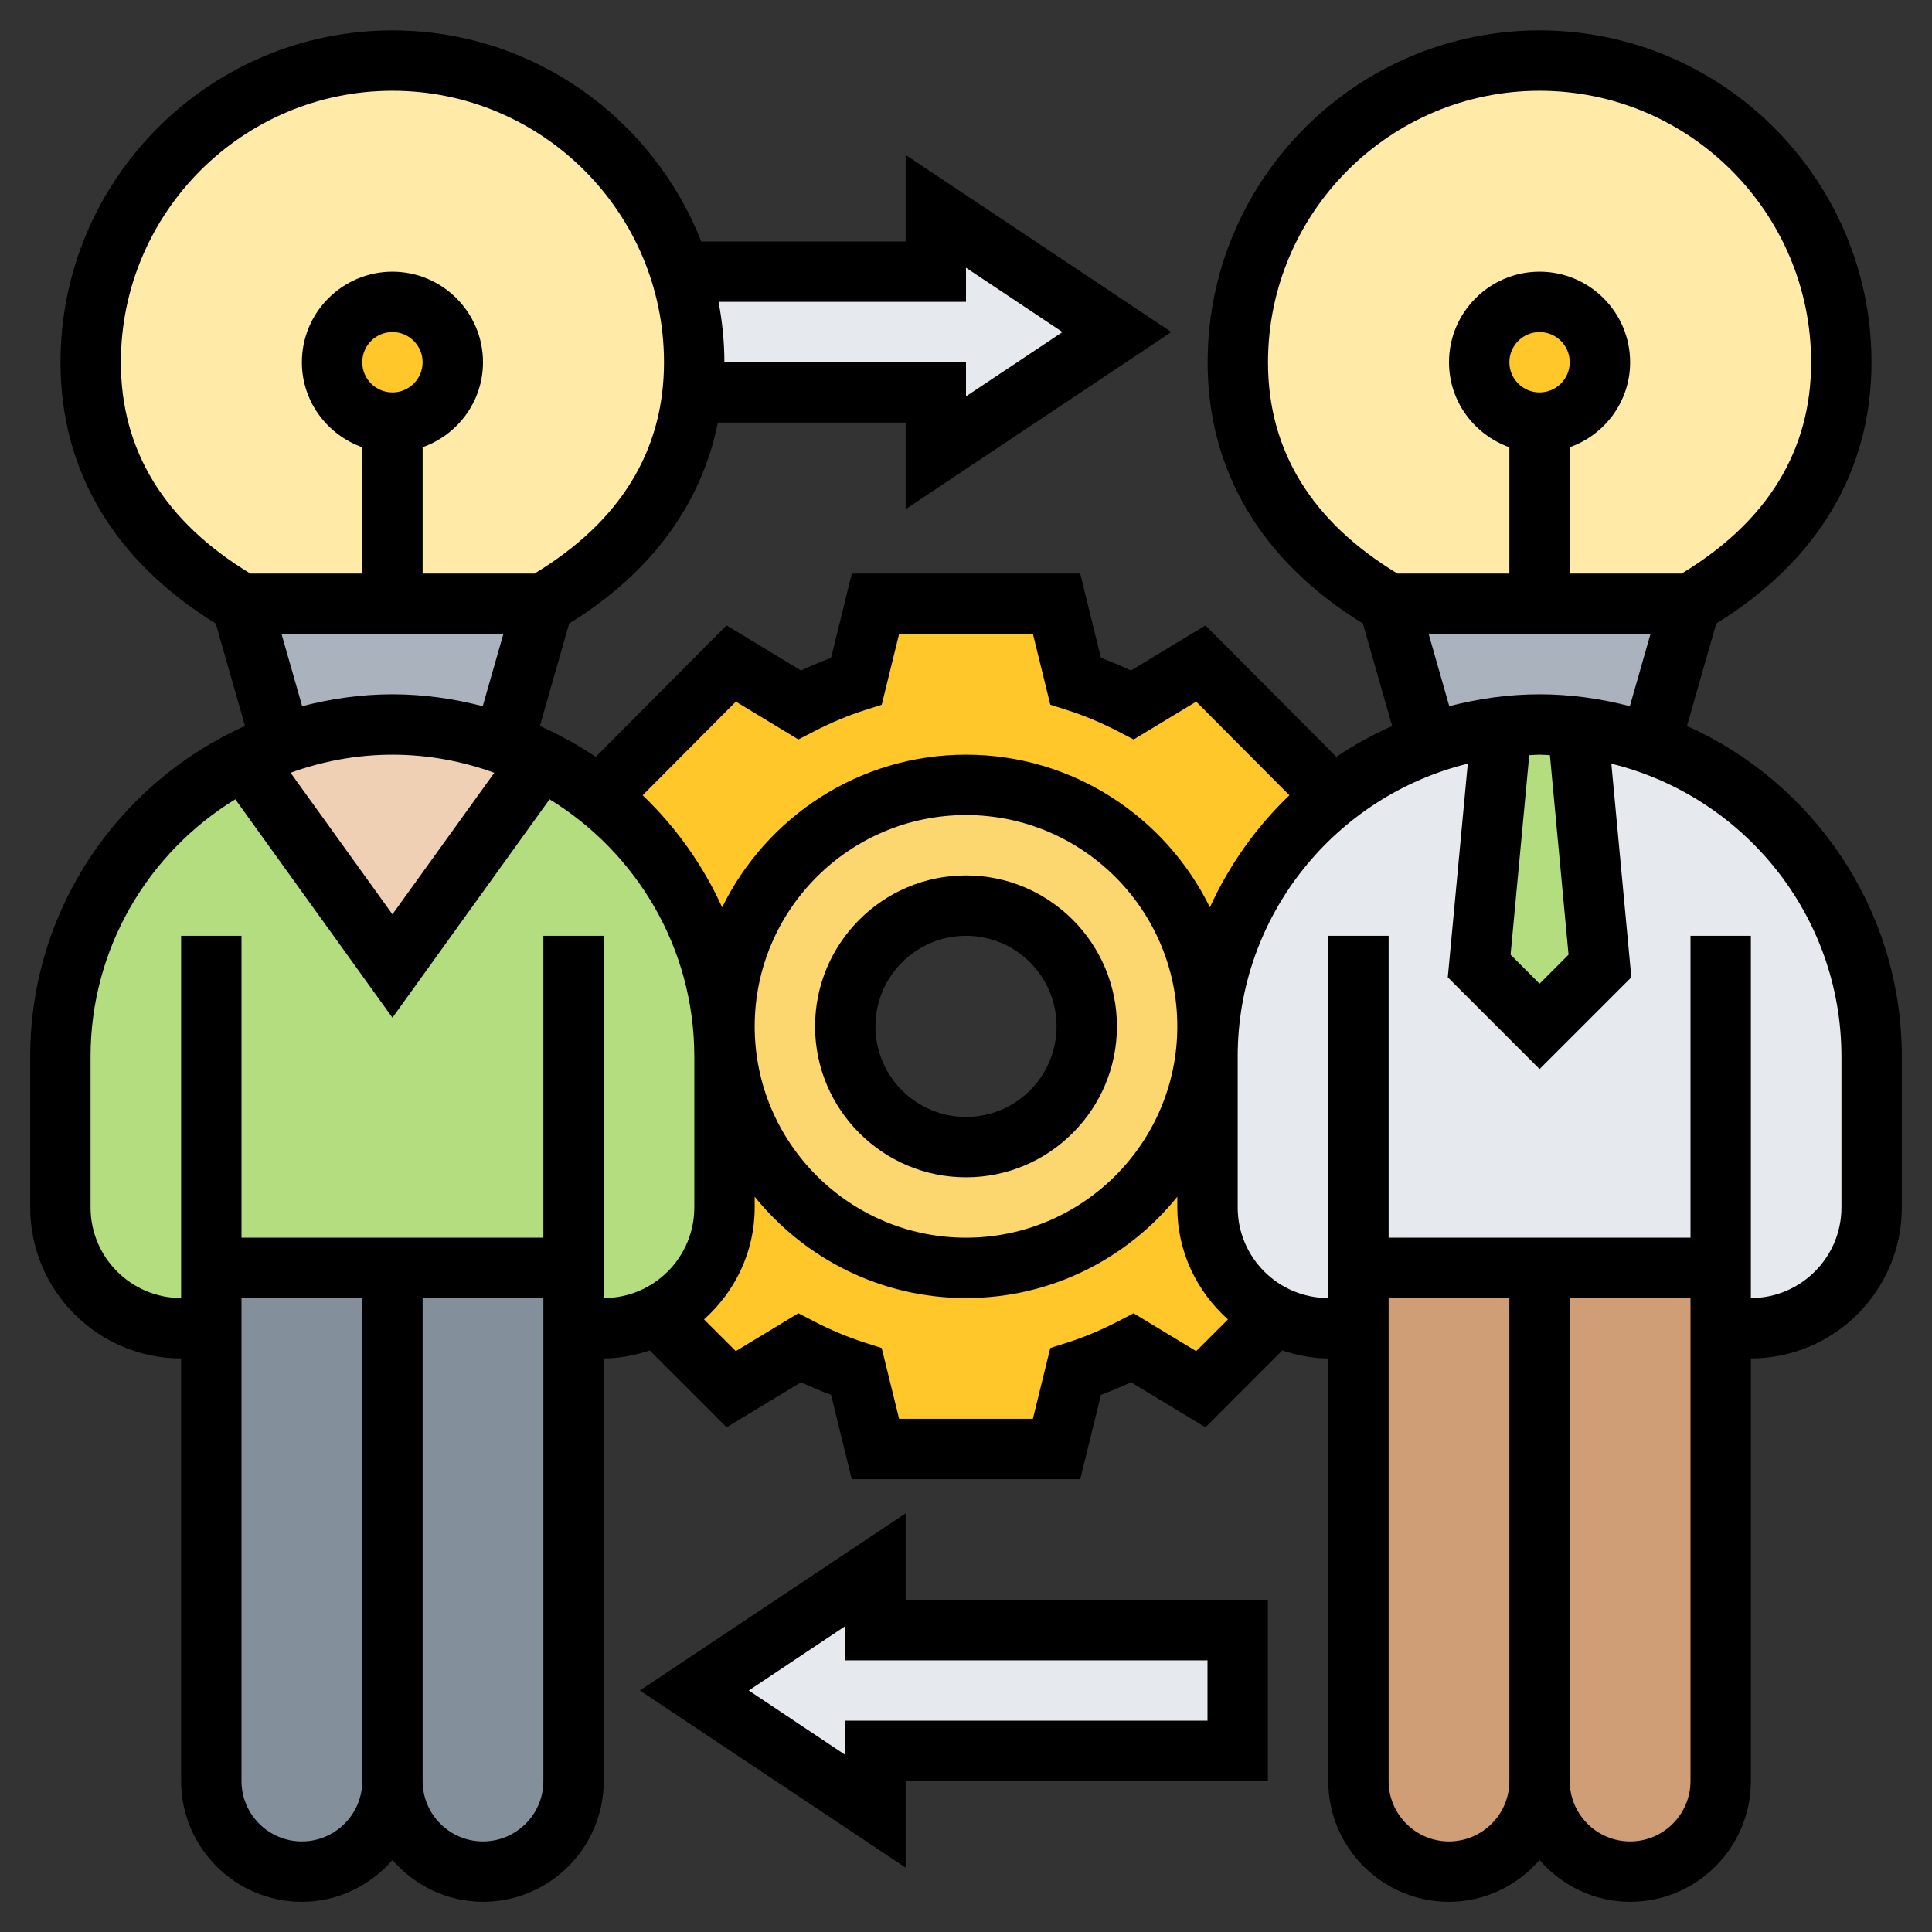 <svg id="Layer_35" enable-background="new 0 0 64 64" height="512" viewBox="0 0 64 64" width="512" xmlns="http://www.w3.org/2000/svg"><rect x="0" y="0" width="64" height="64" fill="#333333" stroke="none"/><path d="m40 34c0 .14 0 .28-.01.41-.21 4.23-3.71 7.59-7.99 7.59s-7.78-3.36-7.99-7.59c-.01-.13-.01-.27-.01-.41 0-4.42 3.58-8 8-8s8 3.58 8 8zm-4 0c0-2.21-1.79-4-4-4s-4 1.79-4 4 1.79 4 4 4 4-1.79 4-4z" fill="#fcd770"/><path d="m40 35v5c0 1.57.9 2.93 2.22 3.58l-2.44 2.44-2.27-1.37c-.6.31-1.22.58-1.88.79l-.63 2.56h-6l-.63-2.56c-.66-.21-1.28-.48-1.88-.79l-2.27 1.37-2.44-2.44c1.32-.65 2.22-2.01 2.22-3.58v-5c0-.2-.01-.39-.01-.59h.02c.21 4.23 3.71 7.59 7.99 7.59s7.78-3.36 7.99-7.59h.02c0 .2-.01.39-.01.59z" fill="#ffc729"/><path d="m44.16 26.38c-2.39 1.9-3.97 4.78-4.15 8.03h-.02c.01-.13.01-.27.01-.41 0-4.42-3.58-8-8-8s-8 3.58-8 8c0 .14 0 .28.01.41h-.02c-.15-2.8-1.35-5.33-3.21-7.19-.3-.3-.61-.58-.94-.84l4.38-4.4 2.27 1.37c.6-.31 1.22-.58 1.88-.79l.63-2.56h6l.63 2.56c.66.21 1.28.48 1.88.79l2.27-1.37z" fill="#ffc729"/><path d="m37 11-6 4v-2h-8.05c.03-.32.05-.66.05-1 0-1.05-.16-2.05-.46-3h8.46v-2z" fill="#e6e9ed"/><path d="m41 54v4h-12v2l-6-4 6-4v2z" fill="#e6e9ed"/><path d="m51 42v17c0 1.66-1.34 3-3 3-.83 0-1.58-.34-2.12-.88s-.88-1.29-.88-2.12v-15-2z" fill="#cf9e76"/><path d="m57 44v15c0 .83-.34 1.58-.88 2.12s-1.29.88-2.12.88c-1.66 0-3-1.34-3-3v-17h6z" fill="#cf9e76"/><path d="m57 42h-6-6v2h-1c-.64 0-1.24-.15-1.78-.42-1.32-.65-2.22-2.01-2.22-3.58v-5c0-.2.01-.39.01-.59.18-3.25 1.76-6.13 4.15-8.03.94-.74 2-1.34 3.16-1.75.77-.27 1.58-.46 2.42-.55l-.74 7.92 2 2 2-2-.74-7.92c.84.09 1.65.28 2.42.55 1.56.55 2.96 1.45 4.1 2.59 1.99 1.99 3.22 4.74 3.22 7.78v5c0 2.21-1.79 4-4 4h-1z" fill="#e6e9ed"/><path d="m52.26 24.08.74 7.92-2 2-2-2 .74-7.92c.42-.06.84-.08 1.26-.08s.84.02 1.26.08z" fill="#b4dd7f"/><path d="m19 44v15c0 .83-.34 1.58-.88 2.12s-1.29.88-2.12.88c-1.66 0-3-1.34-3-3v-17h6z" fill="#838f9b"/><path d="m13 42v17c0 1.66-1.34 3-3 3-.83 0-1.58-.34-2.12-.88s-.88-1.29-.88-2.12v-15-2z" fill="#838f9b"/><path d="m21.78 43.58c-.53.27-1.14.42-1.78.42h-1v-2h-6-6v2h-1c-2.21 0-4-1.79-4-4v-5c0-4.31 2.47-8.04 6.08-9.84l4.92 6.84 4.92-6.84c.69.34 1.33.75 1.92 1.22.33.26.64.54.94.84 1.86 1.86 3.06 4.39 3.21 7.19 0 .2.01.39.01.59v5c0 1.57-.9 2.93-2.22 3.58z" fill="#b4dd7f"/><path d="m17.92 25.16-4.92 6.84-4.92-6.84c.4-.2.81-.38 1.24-.53 1.15-.41 2.39-.63 3.68-.63s2.53.22 3.68.63c.43.15.84.33 1.24.53z" fill="#f0d0b4"/><path d="m18 20-1.32 4.63c-1.15-.41-2.39-.63-3.68-.63s-2.53.22-3.68.63l-1.32-4.63h5z" fill="#aab2bd"/><path d="m52.26 24.08c-.42-.06-.84-.08-1.26-.08s-.84.02-1.26.08c-.84.09-1.65.28-2.42.55l-1.32-4.63h5 5l-1.32 4.63c-.77-.27-1.58-.46-2.42-.55z" fill="#aab2bd"/><path d="m22.95 13c-.33 3.17-2.25 5.43-4.95 7h-5-5c-2.98-1.73-5-4.3-5-8 0-5.52 4.48-9.99 10-9.99 4.47 0 8.26 2.94 9.54 6.99.3.95.46 1.95.46 3 0 .34-.02.68-.05 1z" fill="#ffeaa7"/><path d="m51 20h-5c-2.98-1.73-5-4.3-5-8 0-5.52 4.48-9.99 10-9.99s10 4.47 10 9.99c0 3.7-2.02 6.27-5 8z" fill="#ffeaa7"/><circle cx="13" cy="12" fill="#ffc729" r="2"/><circle cx="51" cy="12" fill="#ffc729" r="2"/><path d="m55.883 24.049.97-3.394c3.367-2.077 5.143-5.061 5.143-8.651 0-6.064-4.933-10.997-10.996-10.997s-10.996 4.933-10.996 10.997c0 3.591 1.776 6.574 5.143 8.651l.97 3.394c-.647.29-1.268.628-1.848 1.023l-4.336-4.356-2.467 1.494c-.33-.154-.662-.293-.995-.417l-.687-2.793h-7.567l-.687 2.794c-.332.123-.664.262-.995.417l-2.467-1.494-4.335 4.356c-.581-.395-1.201-.734-1.849-1.024l.97-3.394c2.719-1.677 4.38-3.953 4.927-6.655h6.219v2.869l8.803-5.869-8.803-5.869v2.869h-6.77c-1.605-4.087-5.58-6.993-10.23-6.993-6.063 0-10.996 4.933-10.996 10.997 0 3.591 1.776 6.574 5.143 8.651l.97 3.394c-4.188 1.875-7.117 6.074-7.117 10.951v5c0 2.757 2.243 5 5 5v14c0 2.206 1.794 4 4 4 1.2 0 2.266-.542 3-1.382.734.84 1.8 1.382 3 1.382 2.206 0 4-1.794 4-4v-14c.535 0 1.04-.107 1.524-.263l2.545 2.545 2.466-1.492c.33.154.662.293.995.416l.686 2.794h7.568l.687-2.794c.332-.123.664-.262.995-.416l2.466 1.492 2.545-2.545c.482.156.988.263 1.523.263v14c0 2.206 1.794 4 4 4 1.2 0 2.266-.542 3-1.382.734.84 1.8 1.382 3 1.382 2.206 0 4-1.794 4-4v-14c2.757 0 5-2.243 5-5v-5c0-4.877-2.929-9.076-7.117-10.951zm-13.879-12.045c0-4.961 4.036-8.997 8.996-8.997s8.996 4.036 8.996 8.997c0 2.928-1.45 5.277-4.289 6.996h-3.707v-4.184c1.161-.414 2-1.514 2-2.816 0-1.654-1.346-3-3-3s-3 1.346-3 3c0 1.302.839 2.402 2 2.816v4.184h-3.707c-2.839-1.719-4.289-4.069-4.289-6.996zm7.996-.004c0-.551.449-1 1-1s1 .449 1 1-.449 1-1 1-1-.449-1-1zm-2.674 9h7.349l-.684 2.393c-.958-.248-1.957-.393-2.991-.393s-2.033.145-2.991.393zm4.634 10.625-.96.961-.96-.961.618-6.608c.114-.004.226-.017.342-.017s.228.013.343.017zm-27.584-8.383 2.072 1.254.498-.258c.574-.297 1.155-.541 1.727-.722l.535-.17.576-2.346h4.433l.576 2.345.535.17c.575.182 1.155.425 1.727.722l.499.259 2.072-1.254 3.087 3.102c-1.099 1.053-1.996 2.311-2.633 3.713-1.467-2.989-4.533-5.057-8.08-5.057s-6.613 2.068-8.078 5.057c-.637-1.403-1.534-2.66-2.633-3.713zm7.624 17.758c-3.86 0-7-3.141-7-7 0-3.86 3.14-7 7-7s7 3.14 7 7c0 3.859-3.14 7-7 7zm-19-16c1.186 0 2.318.218 3.375.599l-3.375 4.689-3.375-4.69c1.057-.38 2.189-.598 3.375-.598zm19-15v-1.131l3.197 2.131-3.197 2.131v-1.131h-8.004c0-.684-.071-1.35-.192-2zm-27.996 2.004c0-4.961 4.036-8.997 8.996-8.997s8.996 4.036 8.996 8.997c0 2.928-1.45 5.277-4.289 6.996h-3.707v-4.184c1.161-.414 2-1.514 2-2.816 0-1.654-1.346-3-3-3s-3 1.346-3 3c0 1.302.839 2.402 2 2.816v4.184h-3.707c-2.839-1.719-4.289-4.069-4.289-6.996zm7.996-.004c0-.551.449-1 1-1s1 .449 1 1-.449 1-1 1-1-.449-1-1zm-2.674 9h7.349l-.684 2.393c-.958-.248-1.957-.393-2.991-.393s-2.033.145-2.991.393zm.674 40c-1.103 0-2-.897-2-2v-16h4v16c0 1.103-.897 2-2 2zm6 0c-1.103 0-2-.897-2-2v-16h4v16c0 1.103-.897 2-2 2zm2-30v10h-10v-10h-2v12c-1.654 0-3-1.346-3-3v-5c0-3.606 1.925-6.763 4.795-8.522l5.205 7.234 5.205-7.234c2.87 1.759 4.795 4.916 4.795 8.522v5c0 1.654-1.346 3-3 3v-12zm21.625 13.759-2.073-1.255-.499.259c-.574.298-1.154.541-1.725.722l-.536.169-.576 2.346h-4.432l-.577-2.345-.534-.17c-.573-.182-1.154-.425-1.727-.723l-.499-.259-2.073 1.255-1.052-1.051c1.022-.915 1.678-2.23 1.678-3.707v-.356c1.651 2.044 4.174 3.356 7 3.356s5.349-1.312 7-3.356v.356c0 1.477.656 2.792 1.677 3.708zm8.375 16.241c-1.103 0-2-.897-2-2v-16h4v16c0 1.103-.897 2-2 2zm6 0c-1.103 0-2-.897-2-2v-16h4v16c0 1.103-.897 2-2 2zm7-21c0 1.654-1.346 3-3 3v-12h-2v10h-10v-10h-2v12c-1.654 0-3-1.346-3-3v-5c0-4.694 3.254-8.631 7.622-9.702l-.662 7.077 3.04 3.039 3.04-3.039-.662-7.077c4.368 1.071 7.622 5.008 7.622 9.702z"/><path d="m30 50.132-8.803 5.868 8.803 5.868v-2.868h12v-6h-12zm10 4.868v2h-12v1.132l-3.197-2.132 3.197-2.132v1.132z"/><path d="m32 29c-2.757 0-5 2.243-5 5s2.243 5 5 5 5-2.243 5-5-2.243-5-5-5zm0 8c-1.654 0-3-1.346-3-3s1.346-3 3-3 3 1.346 3 3-1.346 3-3 3z"/></svg>